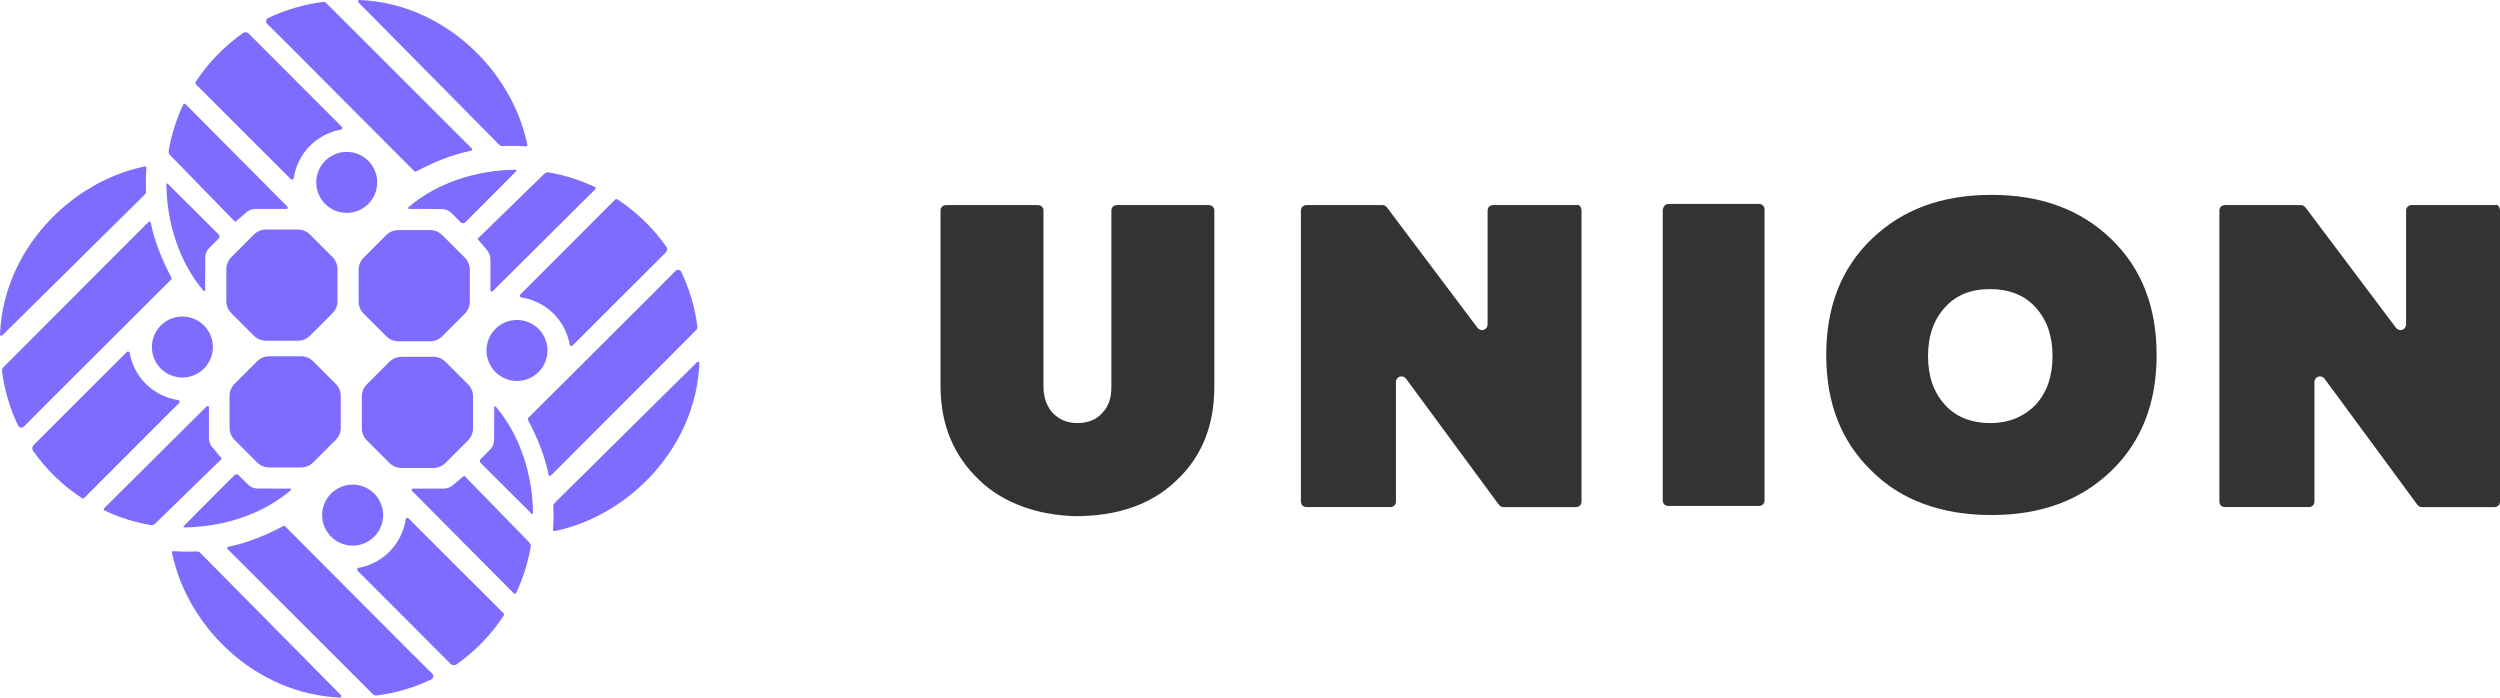 <?xml version="1.0" encoding="utf-8"?>
<!-- Generator: Adobe Illustrator 15.0.0, SVG Export Plug-In . SVG Version: 6.00 Build 0)  -->
<!DOCTYPE svg PUBLIC "-//W3C//DTD SVG 1.1//EN" "http://www.w3.org/Graphics/SVG/1.1/DTD/svg11.dtd">
<svg version="1.1" id="Ebene_1" xmlns="http://www.w3.org/2000/svg" xmlns:xlink="http://www.w3.org/1999/xlink" x="0px" y="0px"
	 width="211.58px" height="59.032px" viewBox="0 0 211.58 59.032" enable-background="new 0 0 211.58 59.032" xml:space="preserve">
<path fill="#333333" d="M102.293,17.357h-7.757c-0.287,0-0.478,0.192-0.478,0.48v14.894c0,0.864-0.192,1.633-0.766,2.209
	c-0.479,0.577-1.246,0.865-2.107,0.865c-0.862,0-1.533-0.288-2.107-0.865c-0.479-0.576-0.766-1.249-0.766-2.209V17.838
	c0-0.288-0.192-0.48-0.479-0.48h-7.757c-0.287,0-0.478,0.192-0.478,0.48v14.797c0,3.364,1.149,5.958,3.256,7.975
	c2.106,2.019,4.979,2.979,8.139,3.075c3.543,0,6.416-0.961,8.523-2.979c2.202-2.018,3.256-4.707,3.256-7.975V17.838
	C102.772,17.55,102.581,17.357,102.293,17.357"/>
<path fill="#333333" d="M133.463,17.357h-7.086c-0.289,0-0.479,0.192-0.479,0.48v9.608c0,0.48-0.575,0.673-0.862,0.288l-7.66-10.185
	c-0.097-0.096-0.191-0.192-0.384-0.192h-6.416c-0.286,0-0.479,0.192-0.479,0.48v24.598c0,0.288,0.193,0.481,0.479,0.481h7.087
	c0.287,0,0.479-0.193,0.479-0.481V32.347c0-0.48,0.574-0.673,0.861-0.288l7.854,10.665c0.095,0.096,0.191,0.193,0.383,0.193h6.128
	c0.288,0,0.479-0.193,0.479-0.481V17.838C133.846,17.55,133.654,17.262,133.463,17.357"/>
<path fill="#333333" d="M148.859,17.262h-7.66c-0.287,0-0.479,0.288-0.479,0.576V42.34c0,0.288,0.192,0.479,0.479,0.479h7.66
	c0.289,0,0.479-0.191,0.479-0.479V17.742C149.339,17.454,149.148,17.262,148.859,17.262"/>
<path fill="#333333" d="M178.689,20.241c-2.586-2.499-5.938-3.748-10.151-3.748s-7.565,1.249-10.151,3.748
	c-2.585,2.498-3.83,5.764-3.83,9.8s1.245,7.302,3.83,9.801c2.49,2.498,5.938,3.747,10.151,3.747s7.565-1.249,10.151-3.747
	c2.584-2.499,3.83-5.765,3.83-9.801S181.273,22.739,178.689,20.241 M172.273,34.269c-0.959,0.96-2.203,1.537-3.832,1.537
	c-1.531,0-2.873-0.48-3.83-1.537s-1.437-2.402-1.437-4.132c0-1.729,0.479-3.075,1.437-4.132c0.957-1.056,2.203-1.537,3.83-1.537
	c1.533,0,2.873,0.481,3.832,1.537c0.957,1.057,1.436,2.403,1.436,4.132C173.709,31.866,173.23,33.212,172.273,34.269"/>
<path fill="#333333" d="M211.197,17.357h-7.086c-0.289,0-0.479,0.192-0.479,0.48v9.608c0,0.48-0.575,0.673-0.862,0.288l-7.66-10.185
	c-0.097-0.096-0.191-0.192-0.384-0.192h-6.416c-0.286,0-0.479,0.192-0.479,0.48v24.598c0,0.288,0.193,0.481,0.479,0.481h7.087
	c0.287,0,0.479-0.193,0.479-0.481V32.347c0-0.48,0.574-0.673,0.861-0.288l7.854,10.665c0.095,0.096,0.191,0.193,0.383,0.193h6.128
	c0.288,0,0.479-0.193,0.479-0.481V17.838C211.58,17.55,211.389,17.262,211.197,17.357"/>
<path fill="#7E6CFF" d="M43.615,14.367c0.103-0.001,0.127,0.059,0.054,0.131l-4.281,4.292c-0.095,0.095-0.249,0.095-0.343,0
	l-0.796-0.796c-0.216-0.216-0.509-0.337-0.815-0.337c0,0-2.1-0.004-2.765-0.009c-0.071-0.001-0.102-0.089-0.048-0.135
	C37.032,15.453,40.399,14.396,43.615,14.367"/>
<path fill="#7E6CFF" d="M25.478,39.56h-2.691c-0.389,0-0.755-0.15-1.03-0.426l-1.903-1.903c-0.275-0.274-0.427-0.641-0.427-1.029
	v-2.692c0-0.389,0.152-0.755,0.427-1.029l1.903-1.903c0.275-0.275,0.641-0.426,1.03-0.426h2.691c0.389,0,0.755,0.151,1.03,0.426
	l1.903,1.903c0.275,0.274,0.427,0.642,0.427,1.029v2.692c0,0.389-0.152,0.755-0.427,1.029l-1.903,1.903
	C26.233,39.409,25.867,39.56,25.478,39.56"/>
<path fill="#7E6CFF" d="M12.247,14.084c0.076-0.016,0.146,0.042,0.141,0.12c-0.028,0.402-0.043,0.808-0.043,1.217
	c0,0.254,0.006,0.507,0.017,0.758c0.004,0.107-0.035,0.211-0.111,0.287L0.196,28.385c-0.074,0.074-0.2,0.018-0.196-0.089
	C0.276,21.252,5.852,15.413,12.247,14.084"/>
<path fill="#7E6CFF" d="M12.565,18.786c0.065-0.064,0.175-0.031,0.193,0.059c0.336,1.644,0.981,3.203,1.747,4.642
	c0.032,0.059,0.021,0.132-0.026,0.179L3.947,34.161c-0.651,0.656-1.401,1.412-1.926,1.942c-0.149,0.151-0.402,0.107-0.493-0.084
	c-0.682-1.43-1.15-2.982-1.357-4.616c-0.015-0.116,0.026-0.232,0.109-0.315L12.565,18.786z"/>
<path fill="#7E6CFF" d="M17.49,34.392c0.072-0.072,0.195-0.021,0.195,0.081v2.63c0,0.307,0.121,0.6,0.337,0.814l0.684,0.807
	c0.046,0.045,0.045,0.119,0.061,0.104l-5.598,5.451c-0.149,0.147-0.273,0.185-0.394,0.164c-1.385-0.235-2.704-0.658-3.934-1.24
	c-0.071-0.034-0.087-0.129-0.031-0.186L17.49,34.392z"/>
<path fill="#7E6CFF" d="M13.611,35.646l0.027-0.026C13.623,35.635,13.611,35.646,13.611,35.646"/>
<path fill="#7E6CFF" d="M15.619,44.633c-0.102,0.001-0.126-0.059-0.054-0.13l4.282-4.293c0.094-0.095,0.248-0.095,0.342,0
	l0.797,0.796c0.216,0.216,0.508,0.337,0.814,0.337c0,0,2.1,0.004,2.765,0.01c0.071,0,0.102,0.088,0.049,0.135
	C22.202,43.547,18.836,44.604,15.619,44.633"/>
<path fill="#7E6CFF" d="M2.839,37.671c1.182-1.18,6.749-6.742,7.889-7.882c0.087-0.087,0.226-0.034,0.248,0.088
	c0.176,0.978,0.643,1.886,1.355,2.599h0.001c0.746,0.746,1.709,1.226,2.74,1.381c0.122,0.018,0.178,0.156,0.091,0.244
	c-1.112,1.112-6.357,6.361-8.062,8.068c-0.052,0.004-0.082,0.007-0.134,0.011c-1.632-1.065-3.05-2.433-4.169-4.026
	C2.693,38.004,2.71,37.801,2.839,37.671"/>
<path fill="#7E6CFF" d="M19.155,25.478v-2.691c0-0.39,0.151-0.755,0.427-1.03l1.903-1.904c0.274-0.274,0.64-0.426,1.029-0.426h2.692
	c0.389,0,0.755,0.152,1.03,0.426l1.903,1.904c0.275,0.275,0.426,0.64,0.426,1.03v2.691c0,0.389-0.151,0.755-0.426,1.03l-1.903,1.903
	c-0.275,0.275-0.641,0.426-1.03,0.426h-2.692c-0.389,0-0.755-0.151-1.029-0.426l-1.904-1.903
	C19.306,26.232,19.155,25.867,19.155,25.478"/>
<path fill="#7E6CFF" d="M44.631,12.247c0.016,0.076-0.042,0.146-0.12,0.14c-0.402-0.028-0.808-0.042-1.217-0.042
	c-0.254,0-0.507,0.006-0.758,0.016c-0.107,0.005-0.211-0.034-0.287-0.109L30.331,0.196c-0.075-0.075-0.018-0.2,0.088-0.196
	C37.463,0.275,43.302,5.851,44.631,12.247"/>
<path fill="#7E6CFF" d="M39.929,12.565c0.064,0.064,0.031,0.175-0.059,0.193c-1.644,0.336-3.203,0.98-4.642,1.747
	c-0.059,0.031-0.132,0.021-0.179-0.026L24.554,3.947c-0.657-0.651-1.412-1.401-1.943-1.927c-0.151-0.149-0.107-0.401,0.084-0.492
	c1.43-0.684,2.983-1.15,4.616-1.358c0.117-0.014,0.233,0.027,0.316,0.109L39.929,12.565z"/>
<path fill="#7E6CFF" d="M24.323,17.489c0.072,0.072,0.021,0.195-0.081,0.195h-2.63c-0.306,0-0.599,0.122-0.814,0.338l-0.807,0.684
	c-0.045,0.045-0.119,0.045-0.103,0.06l-5.451-5.597c-0.148-0.15-0.185-0.274-0.165-0.395c0.236-1.384,0.659-2.703,1.241-3.933
	c0.034-0.072,0.129-0.088,0.185-0.032L24.323,17.489z"/>
<path fill="#7E6CFF" d="M14.082,15.619c-0.001-0.103,0.059-0.126,0.131-0.054l4.292,4.282c0.095,0.094,0.095,0.248,0,0.342
	l-0.796,0.796c-0.216,0.217-0.337,0.509-0.337,0.815c0,0-0.004,2.1-0.009,2.765c-0.001,0.071-0.089,0.103-0.135,0.049
	C15.168,22.202,14.111,18.836,14.082,15.619"/>
<path fill="#7E6CFF" d="M31.169,17.262c-0.484,0.484-1.141,0.756-1.825,0.756c-0.685,0-1.342-0.271-1.825-0.756h-0.001
	c-0.484-0.484-0.756-1.141-0.756-1.826c0-0.685,0.272-1.341,0.756-1.825l0.001-0.001c0.483-0.484,1.14-0.756,1.824-0.756h0.001
	c0.685,0,1.342,0.273,1.825,0.757h0.001c0.484,0.484,0.755,1.141,0.755,1.825C31.925,16.121,31.653,16.777,31.169,17.262z"/>
<path fill="#7E6CFF" d="M21.044,2.839c1.18,1.181,6.742,6.748,7.882,7.889c0.087,0.087,0.034,0.226-0.088,0.248
	c-0.977,0.176-1.886,0.643-2.598,1.355h-0.001c-0.746,0.747-1.225,1.71-1.38,2.741c-0.018,0.122-0.157,0.178-0.244,0.09
	c-1.113-1.112-6.362-6.356-8.069-8.061c-0.004-0.052-0.007-0.083-0.011-0.134c1.066-1.633,2.433-3.05,4.027-4.169
	C20.711,2.693,20.914,2.709,21.044,2.839"/>
<path fill="#7E6CFF" d="M17.262,27.545c0.484,0.484,0.756,1.141,0.756,1.825c0,0.685-0.272,1.342-0.756,1.825v0.001
	c-0.484,0.484-1.141,0.756-1.826,0.756s-1.341-0.271-1.825-0.756v-0.001c-0.484-0.482-0.756-1.14-0.756-1.824v-0.001
	c0-0.685,0.272-1.341,0.756-1.825l0.001-0.001c0.483-0.484,1.14-0.755,1.824-0.755C16.121,26.79,16.778,27.062,17.262,27.545z"/>
<path fill="#7E6CFF" d="M33.711,19.472h2.691c0.39,0,0.755,0.151,1.03,0.426l1.904,1.904c0.274,0.274,0.426,0.64,0.426,1.029v2.691
	c0,0.39-0.152,0.754-0.426,1.029l-1.904,1.903c-0.275,0.275-0.64,0.427-1.03,0.427h-2.691c-0.389,0-0.755-0.151-1.03-0.427
	l-1.903-1.902c-0.275-0.276-0.426-0.642-0.426-1.03v-2.691c0-0.389,0.151-0.755,0.426-1.029l1.903-1.904
	C32.956,19.623,33.322,19.472,33.711,19.472"/>
<path fill="#7E6CFF" d="M46.942,44.948c-0.076,0.016-0.146-0.043-0.14-0.12c0.028-0.402,0.042-0.809,0.042-1.218
	c0-0.254-0.006-0.507-0.016-0.759c-0.005-0.106,0.034-0.211,0.11-0.286l12.055-11.918c0.075-0.074,0.2-0.018,0.196,0.088
	C58.913,37.78,53.338,43.619,46.942,44.948"/>
<path fill="#7E6CFF" d="M46.624,40.245c-0.064,0.065-0.175,0.031-0.193-0.059c-0.336-1.644-0.98-3.203-1.747-4.641
	c-0.031-0.059-0.021-0.132,0.026-0.18l10.532-10.496c0.651-0.656,1.401-1.412,1.927-1.943c0.149-0.15,0.401-0.107,0.492,0.084
	c0.683,1.431,1.15,2.983,1.358,4.617c0.014,0.116-0.027,0.233-0.109,0.315L46.624,40.245z"/>
<path fill="#7E6CFF" d="M41.7,24.64c-0.072,0.072-0.195,0.021-0.195-0.081v-2.63c0-0.306-0.122-0.599-0.338-0.815l-0.683-0.806
	c-0.046-0.045-0.046-0.119-0.061-0.104l5.597-5.451c0.15-0.147,0.274-0.186,0.395-0.165c1.384,0.236,2.703,0.659,3.933,1.241
	c0.072,0.034,0.088,0.128,0.032,0.184L41.7,24.64z"/>
<path fill="#7E6CFF" d="M45.578,23.385l-0.027,0.027C45.566,23.397,45.578,23.385,45.578,23.385"/>
<path fill="#7E6CFF" d="M43.57,14.399c0.103-0.001,0.126,0.058,0.054,0.13l-4.282,4.293c-0.094,0.095-0.248,0.095-0.342,0
	l-0.796-0.796c-0.217-0.216-0.509-0.337-0.815-0.337c0,0-2.1-0.004-2.765-0.01c-0.071,0-0.102-0.088-0.049-0.134
	C36.987,15.485,40.353,14.428,43.57,14.399"/>
<path fill="#7E6CFF" d="M56.35,21.36c-1.182,1.181-6.749,6.743-7.889,7.882c-0.088,0.087-0.226,0.034-0.248-0.087
	c-0.176-0.978-0.643-1.887-1.356-2.599c-0.746-0.747-1.709-1.226-2.741-1.381c-0.121-0.019-0.177-0.157-0.09-0.244
	c1.112-1.113,6.356-6.362,8.062-8.069c0.051-0.004,0.082-0.006,0.134-0.011c1.632,1.066,3.05,2.433,4.169,4.027
	C56.496,21.028,56.479,21.231,56.35,21.36"/>
<path fill="#7E6CFF" d="M40.035,33.554v2.691c0,0.391-0.152,0.755-0.427,1.03l-1.903,1.903c-0.275,0.274-0.641,0.427-1.029,0.427
	h-2.692c-0.389,0-0.755-0.152-1.03-0.427l-1.903-1.903c-0.275-0.275-0.427-0.64-0.427-1.03v-2.691c0-0.389,0.152-0.754,0.427-1.029
	l1.903-1.903c0.275-0.274,0.641-0.426,1.03-0.426h2.692c0.388,0,0.754,0.151,1.029,0.426l1.903,1.903
	C39.883,32.8,40.035,33.165,40.035,33.554"/>
<path fill="#7E6CFF" d="M14.558,46.785c-0.016-0.076,0.043-0.146,0.12-0.141c0.402,0.028,0.808,0.043,1.218,0.043
	c0.254,0,0.506-0.006,0.758-0.018c0.107-0.004,0.211,0.035,0.286,0.111l11.919,12.055c0.075,0.075,0.017,0.2-0.088,0.196
	C21.726,58.757,15.887,53.181,14.558,46.785"/>
<path fill="#7E6CFF" d="M19.26,46.467c-0.065-0.065-0.031-0.175,0.059-0.192c1.644-0.336,3.203-0.981,4.641-1.748
	c0.06-0.03,0.132-0.021,0.18,0.026l10.495,10.532c0.656,0.65,1.412,1.4,1.943,1.926c0.15,0.149,0.107,0.402-0.084,0.493
	c-1.431,0.683-2.983,1.149-4.617,1.356c-0.116,0.016-0.233-0.025-0.315-0.108L19.26,46.467z"/>
<path fill="#7E6CFF" d="M34.866,41.543c-0.072-0.071-0.021-0.194,0.081-0.194h2.63c0.306,0,0.599-0.123,0.815-0.339l0.807-0.684
	c0.044-0.045,0.118-0.045,0.102-0.06l5.451,5.597c0.148,0.149,0.186,0.274,0.165,0.395c-0.236,1.384-0.659,2.703-1.241,3.934
	c-0.034,0.071-0.128,0.088-0.184,0.032L34.866,41.543z"/>
<path fill="#7E6CFF" d="M45.107,43.413c0.001,0.102-0.058,0.126-0.13,0.055l-4.293-4.282c-0.095-0.095-0.095-0.248,0-0.343
	l0.796-0.797c0.216-0.216,0.337-0.508,0.337-0.813c0,0,0.004-2.101,0.01-2.765c0-0.071,0.089-0.103,0.134-0.05
	C44.021,36.83,45.078,40.196,45.107,43.413"/>
<path fill="#7E6CFF" d="M28.02,41.771c0.484-0.484,1.14-0.756,1.825-0.756c0.685,0,1.341,0.271,1.825,0.756
	c0.485,0.483,0.757,1.141,0.757,1.826c0,0.685-0.272,1.341-0.757,1.824c-0.483,0.484-1.14,0.756-1.825,0.756
	c-0.685,0-1.342-0.271-1.825-0.756l-0.001-0.001c-0.484-0.482-0.756-1.14-0.756-1.823C27.263,42.911,27.535,42.254,28.02,41.771z"/>
<path fill="#7E6CFF" d="M38.146,56.192c-1.181-1.182-6.742-6.748-7.882-7.889c-0.087-0.087-0.034-0.226,0.087-0.248
	c0.978-0.176,1.887-0.643,2.599-1.354V46.7c0.747-0.746,1.226-1.709,1.381-2.74c0.018-0.122,0.157-0.178,0.244-0.091
	c1.113,1.112,6.362,6.356,8.069,8.062c0.004,0.053,0.007,0.082,0.011,0.135c-1.066,1.632-2.433,3.05-4.027,4.168
	C38.479,56.339,38.274,56.323,38.146,56.192"/>
<path fill="#7E6CFF" d="M41.927,31.486c-0.484-0.483-0.756-1.141-0.756-1.825s0.272-1.342,0.756-1.826s1.141-0.756,1.826-0.756
	c0.685,0,1.341,0.272,1.825,0.756h0.001c0.484,0.484,0.756,1.141,0.756,1.825v0.001c0,0.685-0.273,1.342-0.757,1.825
	c-0.484,0.484-1.141,0.756-1.825,0.756C43.068,32.242,42.412,31.971,41.927,31.486z"/>
</svg>
